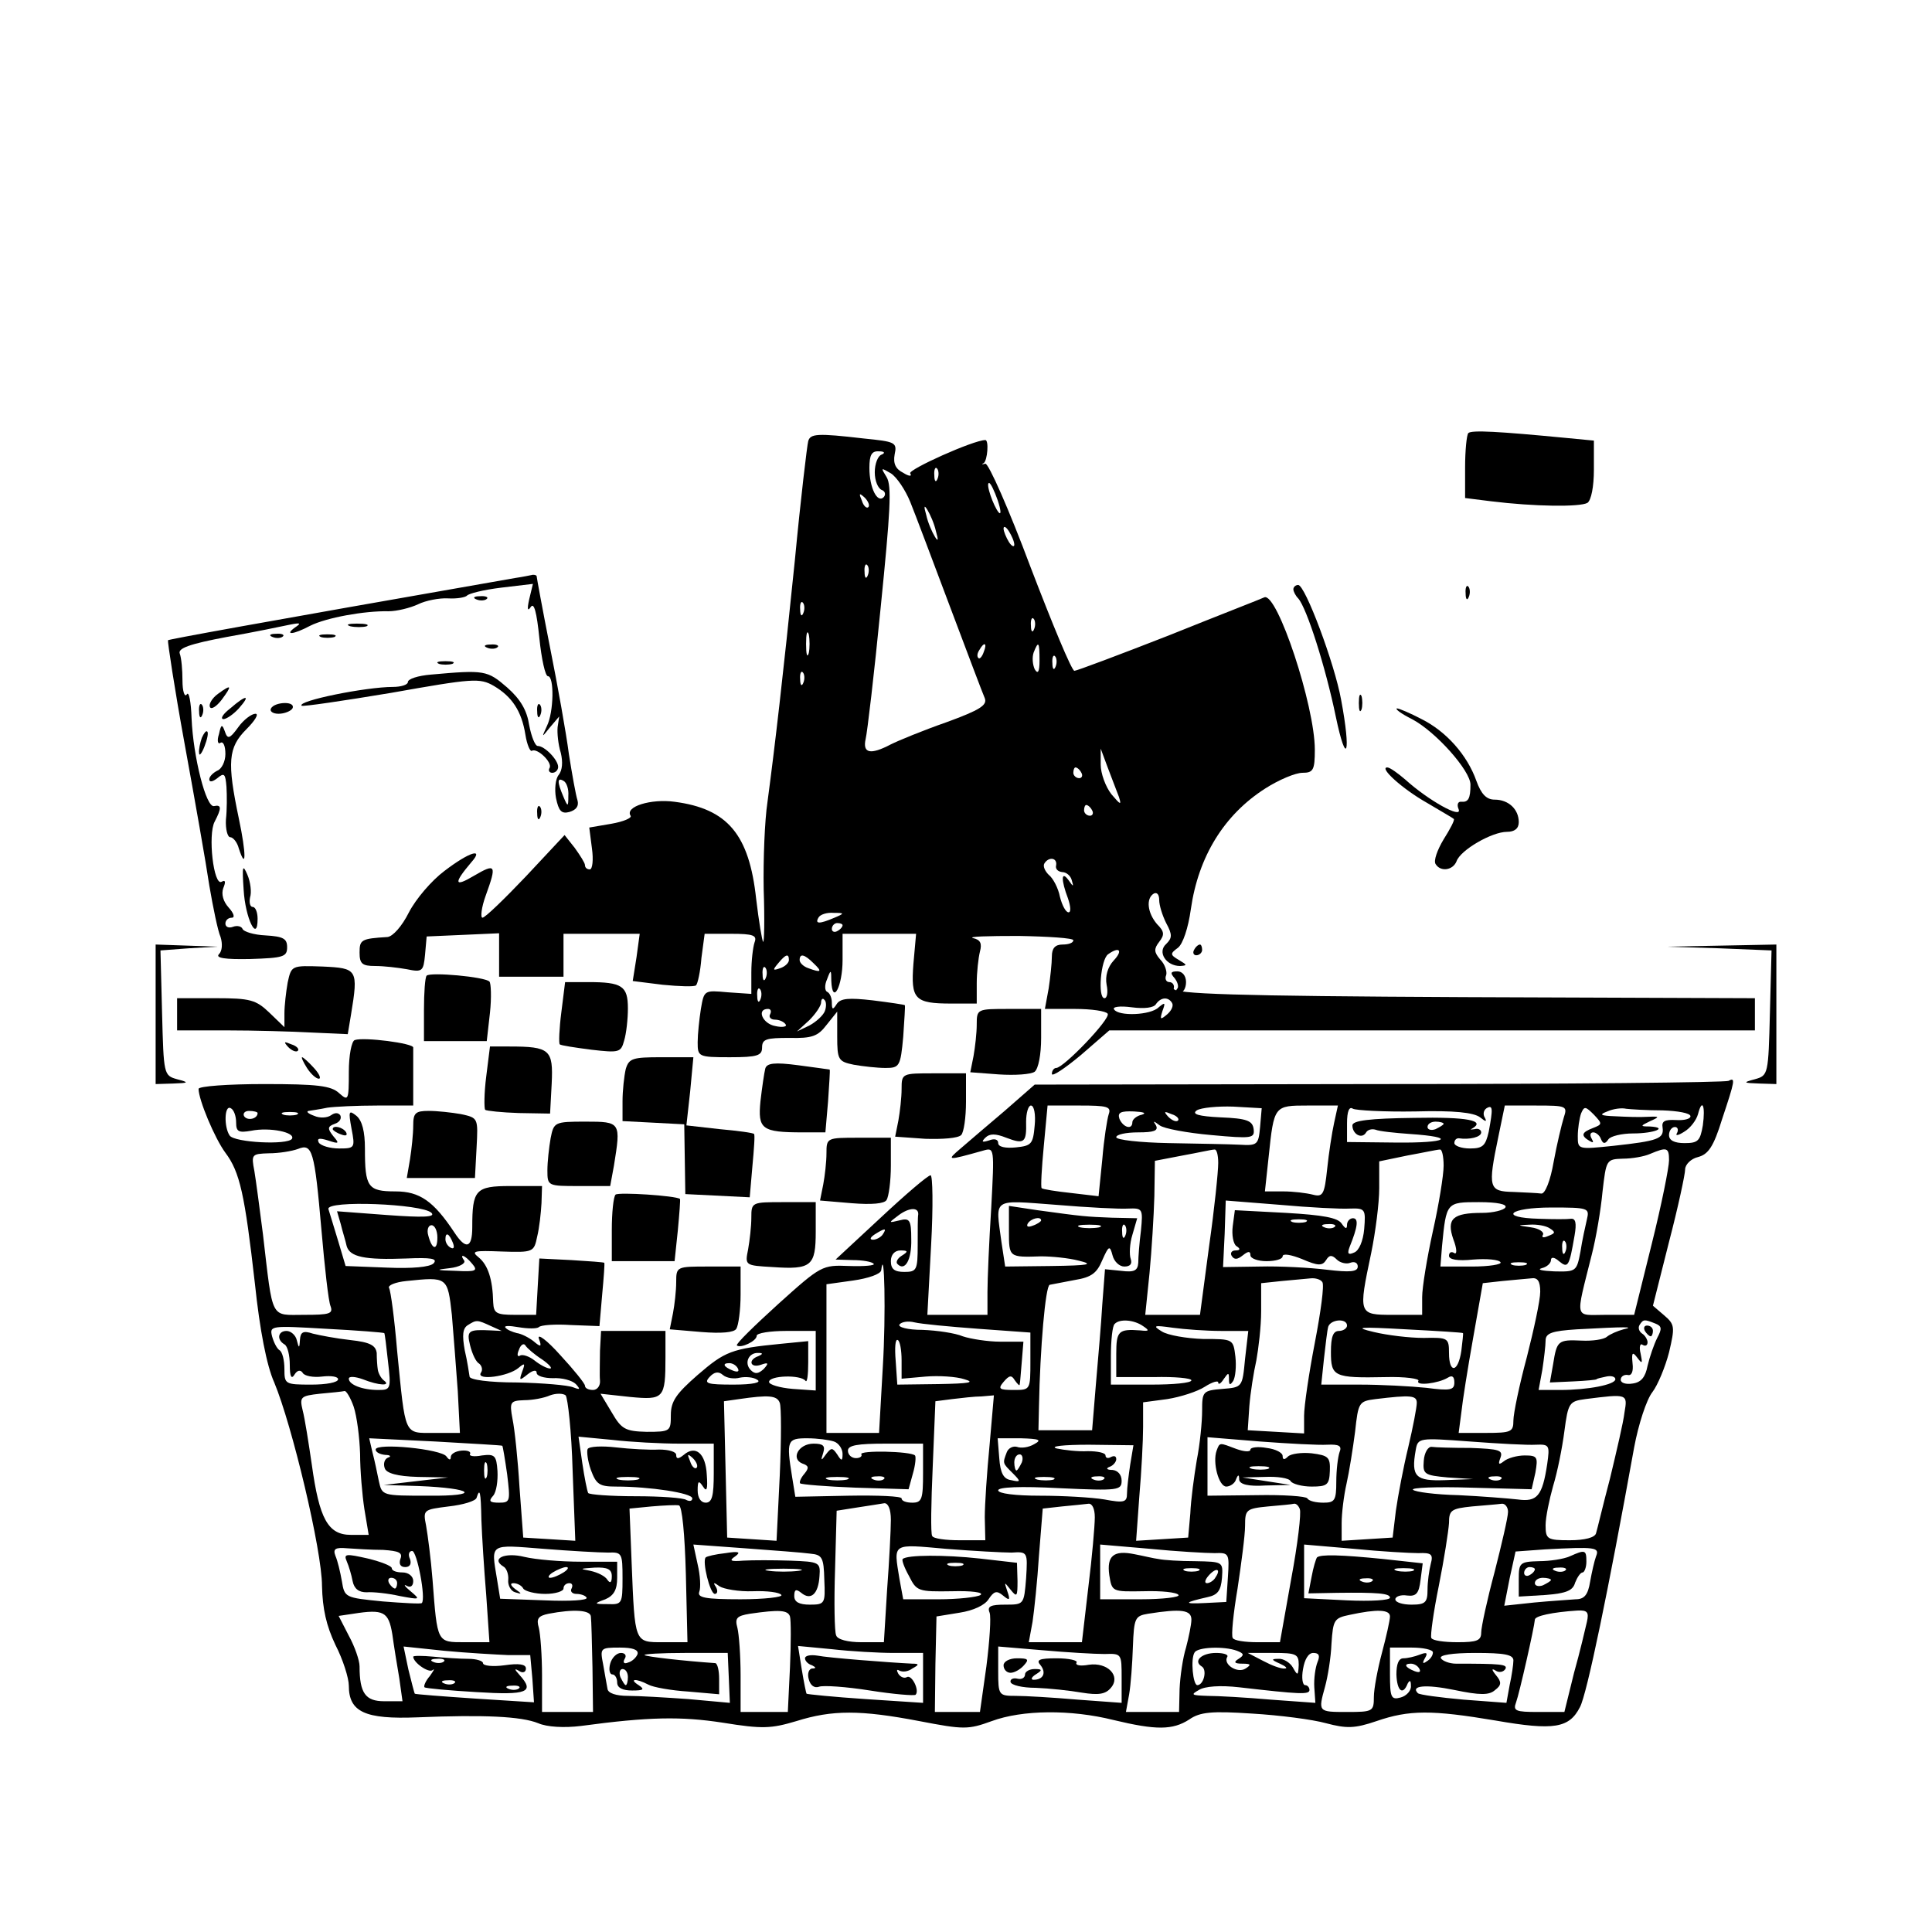 <?xml version="1.0" standalone="no"?>
<!DOCTYPE svg PUBLIC "-//W3C//DTD SVG 20010904//EN"
 "http://www.w3.org/TR/2001/REC-SVG-20010904/DTD/svg10.dtd">
<svg version="1.0" xmlns="http://www.w3.org/2000/svg"
 width="360pt" height="360pt" viewBox="0 0 360 360"
 preserveAspectRatio="xMidYMid meet">

<g transform="translate(0,360) scale(0.1,-0.1)"
fill="#000000" stroke="none">
<path d="M2736 2793 c-3 -3 -6 -32 -6 -64 l0 -57 48 -6 c81 -10 166 -11 180
-3 7 5 12 30 12 62 l0 54 -52 5 c-125 12 -176 15 -182 9z"/>
<path d="M1506 2778 c-2 -7 -14 -107 -25 -223 -22 -216 -37 -345 -51 -450 -5
-33 -8 -106 -7 -162 2 -56 1 -100 -1 -98 -2 2 -8 38 -13 80 -13 120 -53 168
-152 181 -44 6 -93 -9 -82 -26 3 -4 -13 -11 -36 -15 l-41 -7 5 -39 c3 -21 1
-39 -4 -39 -5 0 -9 3 -9 8 0 4 -9 18 -19 32 l-19 24 -72 -77 c-40 -42 -76 -77
-81 -77 -4 0 -2 19 6 41 21 58 19 61 -22 37 -37 -22 -38 -14 -5 25 25 28 -3
20 -50 -16 -24 -18 -53 -52 -66 -77 -13 -26 -30 -45 -40 -46 -49 -3 -52 -5
-52 -29 0 -21 5 -25 29 -25 16 0 42 -3 59 -6 29 -6 31 -4 34 27 l3 34 68 3 67
3 0 -41 0 -40 60 0 60 0 0 40 0 40 71 0 71 0 -6 -44 -7 -44 56 -7 c31 -3 59
-4 62 -1 3 3 8 25 10 51 l6 45 49 0 c42 0 49 -3 44 -16 -3 -9 -6 -34 -6 -56
l0 -40 -44 3 c-44 4 -44 4 -50 -31 -3 -19 -6 -47 -6 -62 0 -27 1 -28 60 -28
51 0 60 3 60 18 0 16 8 18 51 18 42 -1 53 3 69 24 l20 25 0 -46 c0 -44 2 -47
31 -53 17 -3 44 -6 59 -6 26 0 28 3 33 58 2 31 4 58 3 59 -1 1 -28 5 -60 9
-44 5 -60 4 -67 -7 -7 -11 -9 -11 -9 3 0 9 -4 18 -9 20 -4 2 -5 12 0 23 7 19
8 19 8 -3 2 -46 21 -10 21 39 l0 49 68 0 69 0 -5 -56 c-5 -66 2 -74 71 -74
l47 0 0 38 c0 20 3 47 6 59 4 15 1 22 -13 25 -10 3 28 4 85 4 56 -1 102 -4
102 -8 0 -5 -9 -8 -20 -8 -14 0 -20 -7 -20 -22 0 -13 -3 -40 -6 -60 l-7 -38
56 0 c31 0 58 -4 61 -9 6 -9 -82 -101 -96 -101 -4 0 -8 -5 -8 -11 0 -6 24 10
54 35 l53 46 602 0 601 0 0 30 0 30 -542 2 c-428 2 -542 6 -541 16 2 6 -2 12
-8 12 -6 0 -9 6 -6 13 2 6 -2 20 -11 29 -12 14 -12 20 -2 33 10 13 10 19 -4
33 -18 21 -21 48 -6 57 6 3 10 -2 10 -12 0 -10 6 -29 13 -43 12 -22 11 -28 0
-39 -17 -15 0 -41 26 -41 14 1 13 2 -2 11 -17 10 -17 12 -2 23 9 7 19 36 24
72 14 98 62 176 139 225 25 16 56 29 69 29 20 0 23 5 23 43 0 82 -70 293 -94
284 -6 -3 -86 -34 -178 -71 -92 -36 -172 -66 -176 -66 -5 0 -41 87 -82 194
-40 107 -78 193 -84 192 -6 -2 -8 -1 -3 1 7 5 10 43 3 43 -22 0 -144 -55 -140
-62 4 -6 -2 -6 -13 1 -14 7 -19 17 -16 34 5 23 1 24 -58 30 -86 10 -99 9 -103
-5z m137 -25 c-7 -2 -13 -17 -13 -33 0 -16 6 -30 13 -33 6 -2 8 -8 4 -13 -12
-13 -27 17 -27 54 0 24 4 32 18 31 10 0 12 -3 5 -6z m53 -88 c9 -22 42 -110
74 -195 32 -85 61 -162 65 -171 5 -13 -9 -22 -72 -45 -43 -15 -89 -34 -103
-41 -38 -20 -53 -17 -47 10 3 12 16 122 28 245 18 179 21 227 11 243 -11 18
-11 18 8 7 11 -7 27 -31 36 -53z m51 43 c-3 -8 -6 -5 -6 6 -1 11 2 17 5 13 3
-3 4 -12 1 -19z m112 -40 c6 -18 7 -28 2 -23 -10 12 -25 55 -18 55 3 0 10 -15
16 -32z m-241 -13 c-3 -3 -9 2 -12 12 -6 14 -5 15 5 6 7 -7 10 -15 7 -18z
m126 -45 c5 -17 4 -20 -2 -10 -5 8 -13 26 -16 40 -5 17 -4 20 2 10 5 -8 13
-26 16 -40z m146 -25 c0 -5 -5 -3 -10 5 -5 8 -10 20 -10 25 0 6 5 3 10 -5 5
-8 10 -19 10 -25z m-273 -57 c-3 -8 -6 -5 -6 6 -1 11 2 17 5 13 3 -3 4 -12 1
-19z m-120 -70 c-3 -8 -6 -5 -6 6 -1 11 2 17 5 13 3 -3 4 -12 1 -19z m430 -30
c-3 -8 -6 -5 -6 6 -1 11 2 17 5 13 3 -3 4 -12 1 -19z m-420 -45 c-3 -10 -5 -2
-5 17 0 19 2 27 5 18 2 -10 2 -26 0 -35z m326 2 c-3 -9 -8 -14 -10 -11 -3 3
-2 9 2 15 9 16 15 13 8 -4z m104 -16 c0 -21 -3 -26 -9 -16 -4 9 -5 22 -2 31 9
23 11 20 11 -15z m30 -11 c-3 -8 -6 -5 -6 6 -1 11 2 17 5 13 3 -3 4 -12 1 -19z
m-470 -30 c-3 -8 -6 -5 -6 6 -1 11 2 17 5 13 3 -3 4 -12 1 -19z m588 -213 c5
-16 3 -15 -14 5 -11 14 -20 39 -20 55 l0 30 13 -35 c7 -19 17 -44 21 -55z
m-70 45 c3 -5 1 -10 -4 -10 -6 0 -11 5 -11 10 0 6 2 10 4 10 3 0 8 -4 11 -10z
m20 -70 c3 -5 1 -10 -4 -10 -6 0 -11 5 -11 10 0 6 2 10 4 10 3 0 8 -4 11 -10z
m-67 -102 c-2 -7 3 -12 11 -13 8 0 16 -7 18 -15 4 -13 3 -13 -6 0 -14 19 -14
0 -1 -34 5 -15 6 -26 1 -26 -5 0 -12 13 -16 29 -3 16 -13 35 -21 41 -7 7 -11
16 -8 21 8 13 24 11 22 -3z m-413 -98 c-28 -12 -37 -12 -30 0 3 6 16 10 28 9
21 0 21 -1 2 -9z m15 -14 c0 -3 -4 -8 -10 -11 -5 -3 -10 -1 -10 4 0 6 5 11 10
11 6 0 10 -2 10 -4z m505 -66 c-11 -12 -16 -29 -13 -45 3 -14 1 -25 -4 -25
-13 0 -7 73 7 82 21 15 28 7 10 -12z m-605 1 c0 -5 -7 -12 -16 -15 -14 -5 -15
-4 -4 9 14 17 20 19 20 6z m46 -6 c17 -16 14 -18 -10 -9 -9 3 -16 10 -16 15 0
13 9 11 26 -6z m-89 -27 c-3 -8 -6 -5 -6 6 -1 11 2 17 5 13 3 -3 4 -12 1 -19z
m-10 -40 c-3 -8 -6 -5 -6 6 -1 11 2 17 5 13 3 -3 4 -12 1 -19z m120 -22 c-3
-8 -16 -20 -29 -27 l-23 -11 23 21 c12 12 22 27 22 33 0 6 3 9 6 5 4 -3 4 -13
1 -21z m647 15 c3 -5 -1 -14 -9 -21 -13 -11 -14 -10 -9 6 6 16 5 17 -7 7 -15
-15 -75 -17 -83 -4 -4 5 11 7 33 4 23 -3 41 -1 45 6 9 13 23 14 30 2z m-749
-21 c-3 -5 1 -10 9 -10 8 0 17 -4 20 -9 3 -4 -6 -6 -19 -3 -24 4 -36 32 -14
32 5 0 7 -4 4 -10z"/>
<path d="M960 2523 c-497 -87 -644 -114 -647 -116 -1 -2 12 -89 31 -193 19
-104 40 -223 46 -264 7 -41 16 -85 21 -96 4 -13 3 -26 -3 -32 -7 -7 11 -10 58
-9 62 2 69 4 69 22 0 16 -7 20 -40 22 -22 1 -41 7 -43 12 -2 5 -10 7 -18 4 -8
-3 -14 0 -14 6 0 6 5 11 12 11 6 0 4 8 -6 19 -10 11 -14 25 -10 36 5 12 4 16
-3 12 -15 -9 -26 88 -13 112 13 25 13 32 -1 29 -15 -4 -39 92 -42 163 -1 31
-5 52 -9 45 -4 -6 -8 6 -8 26 0 20 -2 42 -5 50 -4 10 18 18 87 31 51 9 104 20
118 23 20 4 22 3 10 -5 -21 -15 -4 -14 28 3 30 15 101 28 146 27 15 0 40 6 55
13 14 7 40 12 56 11 17 -1 32 2 35 5 3 4 31 11 64 15 l59 7 -7 -29 c-4 -18 -3
-23 3 -14 6 9 11 -9 16 -58 4 -39 11 -71 16 -71 12 0 11 -67 -2 -93 -10 -22
-10 -22 6 -2 l17 20 -3 -20 c-1 -11 1 -32 6 -48 4 -17 3 -32 -4 -41 -6 -7 -8
-27 -5 -43 5 -24 10 -30 25 -26 13 4 18 11 15 22 -3 9 -10 48 -16 86 -5 39
-21 128 -35 198 -14 71 -25 131 -25 133 0 2 -3 3 -7 3 -5 -1 -19 -4 -33 -6z
m99 -406 c0 -21 -1 -21 -9 -2 -12 28 -12 37 0 30 6 -3 10 -16 9 -28z"/>
<path d="M2410 2502 c0 -4 4 -12 9 -17 16 -18 51 -128 70 -220 20 -96 29 -70
10 31 -12 67 -67 214 -80 214 -5 0 -9 -4 -9 -8z"/>
<path d="M2731 2494 c0 -11 3 -14 6 -6 3 7 2 16 -1 19 -3 4 -6 -2 -5 -13z"/>
<path d="M888 2483 c7 -3 16 -2 19 1 4 3 -2 6 -13 5 -11 0 -14 -3 -6 -6z"/>
<path d="M653 2433 c9 -2 23 -2 30 0 6 3 -1 5 -18 5 -16 0 -22 -2 -12 -5z"/>
<path d="M508 2413 c7 -3 16 -2 19 1 4 3 -2 6 -13 5 -11 0 -14 -3 -6 -6z"/>
<path d="M598 2413 c6 -2 18 -2 25 0 6 3 1 5 -13 5 -14 0 -19 -2 -12 -5z"/>
<path d="M908 2393 c7 -3 16 -2 19 1 4 3 -2 6 -13 5 -11 0 -14 -3 -6 -6z"/>
<path d="M818 2363 c6 -2 18 -2 25 0 6 3 1 5 -13 5 -14 0 -19 -2 -12 -5z"/>
<path d="M803 2343 c-24 -2 -43 -8 -43 -14 0 -5 -13 -9 -28 -9 -50 0 -179 -26
-170 -35 2 -2 77 9 167 24 152 27 165 28 191 13 34 -20 52 -47 59 -91 3 -19 9
-32 12 -30 10 6 39 -22 33 -32 -3 -5 0 -9 5 -9 6 0 11 5 11 11 0 13 -25 39
-38 39 -5 0 -12 18 -16 39 -4 27 -16 48 -41 70 -37 32 -42 33 -142 24z"/>
<path d="M406 2307 c-11 -8 -17 -19 -15 -24 2 -6 12 0 22 13 20 27 19 30 -7
11z"/>
<path d="M2532 2290 c0 -14 2 -19 5 -12 2 6 2 18 0 25 -3 6 -5 1 -5 -13z"/>
<path d="M429 2280 c-13 -10 -19 -19 -13 -20 6 0 19 9 29 20 23 26 14 26 -16
0z"/>
<path d="M371 2274 c0 -11 3 -14 6 -6 3 7 2 16 -1 19 -3 4 -6 -2 -5 -13z"/>
<path d="M505 2280 c-3 -5 3 -10 14 -10 11 0 23 5 26 10 3 6 -3 10 -14 10 -11
0 -23 -4 -26 -10z"/>
<path d="M1001 2274 c0 -11 3 -14 6 -6 3 7 2 16 -1 19 -3 4 -6 -2 -5 -13z"/>
<path d="M2631 2260 c44 -23 109 -96 109 -122 0 -26 -4 -33 -17 -32 -6 1 -9
-5 -5 -14 7 -19 -57 17 -99 55 -14 12 -29 23 -34 23 -16 0 28 -40 74 -66 25
-15 48 -28 50 -30 2 -2 -7 -19 -19 -38 -12 -20 -19 -40 -15 -46 9 -15 32 -12
39 5 7 21 66 55 94 55 14 0 22 6 22 18 0 24 -19 42 -45 42 -15 0 -25 10 -34
35 -17 48 -56 92 -102 115 -21 11 -42 20 -46 20 -4 -1 8 -10 28 -20z"/>
<path d="M444 2245 c-16 -22 -20 -23 -25 -8 -5 14 -7 14 -11 -5 -4 -12 -2 -20
3 -16 5 3 9 -6 9 -21 0 -14 -7 -28 -15 -31 -8 -4 -15 -11 -15 -16 0 -6 6 -5
15 2 13 11 15 8 17 -16 1 -16 1 -44 -1 -61 -1 -18 3 -33 8 -33 5 0 13 -9 16
-21 14 -43 14 -10 0 56 -22 105 -20 132 14 166 16 16 24 29 17 29 -7 0 -22
-11 -32 -25z"/>
<path d="M376 2225 c-3 -9 -6 -22 -5 -28 0 -7 5 -1 10 12 5 13 8 26 5 28 -2 2
-6 -3 -10 -12z"/>
<path d="M1001 2084 c0 -11 3 -14 6 -6 3 7 2 16 -1 19 -3 4 -6 -2 -5 -13z"/>
<path d="M454 1942 c3 -53 26 -100 26 -54 0 12 -4 22 -9 22 -5 0 -7 8 -5 18 3
9 1 28 -5 42 -9 21 -10 16 -7 -28z"/>
<path d="M290 1710 l0 -130 33 1 c29 1 30 2 7 8 -25 7 -25 9 -28 123 l-3 117
53 4 53 3 -57 2 -58 2 0 -130z"/>
<path d="M2225 1830 c-3 -5 -1 -10 4 -10 6 0 11 5 11 10 0 6 -2 10 -4 10 -3 0
-8 -4 -11 -10z"/>
<path d="M3203 1833 l98 -4 -3 -116 c-3 -115 -3 -117 -28 -124 -23 -6 -22 -7
8 -8 l32 -1 0 130 0 130 -102 -2 -103 -2 98 -3z"/>
<path d="M536 1769 c-3 -17 -6 -43 -6 -57 l0 -26 -28 27 c-25 24 -36 27 -100
27 l-72 0 0 -30 0 -30 93 0 c50 0 122 -2 158 -4 l67 -3 6 36 c14 85 12 87 -53
90 -58 2 -58 2 -65 -30z"/>
<path d="M795 1782 c-3 -3 -5 -32 -5 -64 l0 -58 59 0 58 0 6 53 c3 28 2 55 -1
58 -9 9 -110 18 -117 11z"/>
<path d="M2189 1777 c6 -8 8 -17 4 -20 -3 -4 -1 -7 5 -7 7 0 12 9 12 20 0 12
-7 20 -16 20 -13 0 -14 -3 -5 -13z"/>
<path d="M1046 1714 c-4 -31 -5 -58 -3 -60 2 -2 28 -6 59 -10 52 -6 55 -5 61
17 4 13 7 40 7 60 0 42 -11 49 -74 49 l-43 0 -7 -56z"/>
<path d="M1820 1691 c0 -16 -3 -42 -6 -59 l-6 -30 53 -4 c30 -2 60 0 67 5 7 6
12 32 12 63 l0 54 -60 0 c-59 0 -60 0 -60 -29z"/>
<path d="M661 1662 c-6 -2 -11 -29 -11 -59 0 -54 -1 -55 -18 -40 -15 14 -41
17 -140 17 -67 0 -122 -4 -122 -9 0 -20 30 -92 50 -119 27 -36 36 -77 55 -244
9 -86 22 -153 36 -184 33 -79 89 -313 89 -379 1 -43 8 -74 25 -110 14 -27 25
-62 25 -76 0 -49 30 -63 128 -59 123 5 193 2 225 -11 16 -7 48 -9 80 -5 126
17 186 18 264 6 74 -12 90 -11 137 3 67 21 119 21 229 0 83 -16 91 -16 135 0
57 21 147 22 227 2 79 -19 110 -19 141 1 20 14 42 16 117 11 51 -3 113 -11
138 -18 38 -10 53 -10 94 4 61 21 103 21 222 1 109 -19 137 -14 157 25 13 24
53 218 101 484 8 43 23 89 34 103 10 13 24 47 31 74 11 47 11 52 -9 69 l-21
18 30 119 c17 65 30 126 30 135 0 9 11 20 24 23 19 5 29 19 45 71 24 72 25 78
12 71 -5 -3 -298 -6 -651 -6 l-642 -1 -56 -49 c-32 -27 -68 -58 -82 -70 -27
-23 -26 -23 42 -4 21 6 21 6 15 -107 -4 -63 -7 -133 -7 -156 l0 -43 -56 0 -56
0 7 130 c4 72 3 130 -1 130 -5 0 -47 -36 -93 -79 l-84 -78 32 -1 c18 0 36 -3
39 -7 3 -3 -17 -5 -46 -4 -50 2 -52 1 -132 -71 -44 -40 -79 -74 -77 -77 7 -6
37 8 37 18 0 5 25 9 55 9 l55 0 0 -55 0 -56 -43 3 c-24 2 -44 8 -44 13 0 12
59 14 68 2 3 -4 5 11 5 34 l0 40 -51 -5 c-92 -9 -104 -14 -155 -58 -40 -35
-50 -49 -50 -75 0 -30 -1 -31 -45 -31 -40 1 -47 5 -65 36 l-21 35 55 -6 c63
-6 66 -3 66 74 l0 49 -60 0 -60 0 -2 -37 c0 -21 -1 -46 0 -55 1 -10 -5 -18
-13 -18 -8 0 -15 3 -15 8 0 4 -21 30 -46 57 -25 28 -43 41 -40 31 6 -16 4 -17
-10 -5 -9 7 -23 14 -31 15 -8 2 -18 6 -21 10 -4 4 7 4 24 1 18 -3 34 -3 38 0
3 4 30 6 60 4 l53 -2 5 58 c3 32 5 59 4 60 -1 1 -28 3 -61 5 l-60 3 -3 -52 -3
-53 -40 0 c-34 0 -39 3 -40 23 -1 44 -10 70 -27 84 -15 12 -9 13 43 11 59 -2
60 -1 66 28 4 16 7 44 8 62 l1 32 -59 0 c-65 0 -71 -7 -71 -77 0 -39 -12 -42
-33 -10 -39 59 -65 77 -110 77 -52 0 -57 8 -57 80 0 31 -5 52 -16 61 -14 11
-15 9 -9 -24 7 -36 6 -37 -23 -37 -17 0 -34 5 -38 11 -4 8 1 9 17 4 21 -7 22
-6 10 8 -11 14 -11 18 3 23 9 3 13 10 10 16 -4 5 -10 5 -17 0 -7 -5 -21 -6
-32 -1 -11 4 -15 8 -10 9 6 1 21 3 35 6 14 2 55 4 93 4 l67 0 0 50 c0 27 0 53
0 58 1 8 -92 20 -109 14z m-221 -154 c0 -17 5 -19 28 -15 35 7 83 -3 76 -15
-8 -12 -107 -7 -116 6 -11 16 -10 58 2 51 6 -3 10 -15 10 -27z m1488 -5 c-3
-35 -6 -38 -35 -41 -20 -2 -33 1 -33 8 0 7 -7 9 -17 5 -13 -4 -15 -3 -7 5 8 8
19 8 39 0 34 -13 38 -9 37 30 0 16 4 30 9 30 6 0 9 -17 7 -37z m138 21 c-3 -9
-9 -47 -12 -84 l-7 -69 -51 6 c-28 3 -53 7 -55 9 -2 2 0 37 4 79 l7 75 60 0
c51 0 59 -2 54 -16z m282 -24 c-3 -33 -5 -35 -38 -33 -19 1 -79 2 -132 3 -54
1 -98 6 -98 11 0 5 18 9 41 9 29 0 38 3 33 13 -6 9 -5 9 7 0 8 -6 51 -14 96
-18 76 -7 81 -6 79 11 -2 16 -13 20 -62 22 -41 2 -54 6 -44 13 8 5 39 8 68 7
l53 -3 -3 -35z m138 8 c-4 -18 -10 -57 -13 -86 -5 -48 -8 -53 -27 -48 -12 3
-36 6 -55 6 l-34 0 7 65 c10 95 10 95 73 95 l56 0 -7 -32z m151 21 c73 2 109
-2 121 -11 10 -8 13 -9 9 -1 -4 6 -3 14 3 18 12 7 12 -1 4 -44 -6 -26 -11 -31
-35 -31 -16 0 -29 5 -29 10 0 5 3 9 8 9 20 -3 42 2 42 11 0 5 -6 8 -12 6 -7
-1 -10 -1 -5 1 26 15 -8 22 -108 20 -83 -1 -115 -5 -115 -14 0 -16 17 -26 25
-14 3 6 11 8 18 6 7 -3 36 -6 64 -8 89 -6 71 -17 -26 -16 l-91 1 0 35 c0 22 4
32 11 27 6 -3 58 -6 116 -5z m277 -11 c-4 -13 -13 -50 -19 -83 -6 -35 -16 -60
-23 -59 -7 1 -30 2 -52 3 -46 1 -48 7 -28 103 l12 58 59 0 c56 0 58 -1 51 -22z
m54 -20 c-21 -8 -23 -14 -6 -24 7 -4 8 -3 4 4 -4 7 -3 12 3 12 5 0 12 -6 14
-12 4 -10 8 -10 14 -1 4 6 25 11 46 11 39 0 67 11 31 13 -18 0 -18 1 1 10 18
8 18 9 -5 8 -14 -1 -41 0 -60 1 -28 1 -31 3 -15 9 11 5 27 7 35 5 8 -1 39 -3
68 -3 28 -1 52 -5 52 -11 0 -5 -12 -8 -27 -7 -21 1 -27 -2 -25 -14 3 -21 -9
-25 -91 -34 -67 -7 -67 -7 -67 18 0 14 3 33 6 42 6 14 8 14 24 -2 16 -17 16
-18 -2 -25z m205 5 c-5 -29 -9 -33 -34 -33 -19 0 -29 5 -29 15 0 8 5 15 11 15
5 0 7 -5 4 -11 -4 -6 2 -5 13 2 12 7 23 22 26 33 8 31 14 15 9 -21z m-2693 23
c0 -11 -19 -15 -25 -6 -3 5 1 10 9 10 9 0 16 -2 16 -4z m73 -3 c-7 -2 -19 -2
-25 0 -7 3 -2 5 12 5 14 0 19 -2 13 -5z m1575 0 c-10 -2 -18 -9 -18 -14 0 -15
-17 -10 -24 6 -4 12 2 15 27 14 18 -1 24 -3 15 -6z m67 -11 c-3 -3 -11 0 -18
7 -9 10 -8 11 6 5 10 -3 15 -9 12 -12z m495 -6 c0 -2 -7 -6 -15 -10 -8 -3 -15
-1 -15 4 0 6 7 10 15 10 8 0 15 -2 15 -4z m-2091 -198 c6 -69 13 -133 17 -142
5 -14 -2 -16 -49 -16 -64 0 -58 -12 -77 150 -6 47 -13 100 -16 118 -6 31 -5
32 27 33 19 0 43 4 54 8 27 11 31 -2 44 -151z m1671 125 c0 -16 -7 -85 -17
-155 l-17 -128 -51 0 -51 0 8 78 c4 42 8 107 9 143 l1 66 52 10 c28 5 54 11
59 11 4 1 7 -10 7 -25z m420 -5 c0 -18 -9 -73 -20 -122 -11 -50 -20 -105 -20
-123 l0 -33 -55 0 c-64 0 -64 1 -40 115 8 39 15 93 15 121 l0 50 53 11 c28 5
55 11 60 11 4 1 7 -13 7 -30z m420 10 c0 -13 -14 -83 -32 -155 l-33 -133 -53
0 c-59 0 -57 -12 -26 112 8 31 17 84 20 117 7 60 7 61 38 62 17 0 40 4 51 9
31 13 35 12 35 -12z m-2306 -98 c8 -8 -15 -9 -83 -4 l-93 7 7 -24 c3 -13 9
-31 11 -41 6 -20 33 -26 111 -23 46 2 59 0 51 -9 -7 -7 -39 -10 -87 -8 l-77 3
-14 47 c-8 26 -16 53 -18 59 -5 17 175 10 192 -7z m1298 8 c27 1 28 0 24 -41
-3 -23 -5 -50 -5 -60 -1 -15 -8 -18 -32 -15 l-30 3 -5 -65 c-2 -36 -8 -103
-12 -150 l-7 -85 -50 0 -50 0 1 45 c2 107 12 224 20 226 5 1 26 5 47 9 31 5
41 13 51 37 12 27 14 28 19 9 3 -12 13 -21 22 -21 11 0 15 5 12 14 -3 8 -2 29
3 45 l9 31 -47 1 c-49 2 -52 2 -139 14 l-53 8 0 -47 c0 -49 0 -49 60 -47 19 0
51 -3 70 -8 29 -7 20 -9 -51 -10 l-86 -1 -7 46 c-11 83 -19 78 102 69 59 -5
119 -8 134 -7z m413 0 c29 1 30 -1 27 -38 -2 -23 -10 -41 -19 -44 -11 -5 -13
-2 -8 11 15 37 17 53 6 53 -6 0 -11 -6 -11 -12 0 -9 -3 -8 -10 2 -7 11 -35 16
-104 20 l-95 5 -4 -30 c-2 -16 1 -33 7 -37 8 -5 7 -8 -2 -8 -7 0 -10 -5 -7
-10 5 -8 11 -7 21 1 10 8 14 8 14 0 0 -6 14 -11 30 -11 17 0 30 4 30 9 0 6 16
3 36 -5 30 -13 38 -13 45 -2 6 10 11 10 20 1 6 -6 18 -9 25 -6 8 3 14 0 14 -7
0 -10 -15 -11 -57 -6 -32 4 -89 7 -126 6 l-68 -1 3 62 2 62 101 -8 c55 -5 114
-8 130 -7z m290 2 c-3 -5 -23 -10 -43 -10 -55 0 -67 -11 -54 -49 7 -18 7 -29
2 -26 -6 4 -10 1 -10 -5 0 -7 16 -10 45 -7 25 2 48 0 51 -5 3 -4 -21 -8 -53
-8 l-59 0 3 38 c8 82 8 82 69 82 34 0 53 -4 49 -10z m-1094 -13 c-1 -4 -1 -29
-1 -57 0 -47 -2 -50 -25 -50 -18 0 -25 5 -25 20 0 12 7 20 18 20 14 0 15 -2 2
-10 -8 -5 -11 -12 -8 -15 14 -15 27 7 26 46 0 36 -3 40 -22 35 -21 -5 -21 -5
-1 10 19 14 37 15 36 1z m1246 -9 c-3 -13 -9 -40 -12 -60 -7 -37 -8 -38 -49
-37 -22 1 -33 3 -23 6 9 2 17 9 17 15 0 6 6 6 15 -2 17 -14 19 -10 29 48 4 23
2 32 -7 31 -6 -1 -33 -1 -59 0 -77 2 -56 21 23 21 69 0 71 -1 66 -22z m-1017
-2 c0 -2 -7 -7 -16 -10 -8 -3 -12 -2 -9 4 6 10 25 14 25 6z m493 -3 c-7 -2
-19 -2 -25 0 -7 3 -2 5 12 5 14 0 19 -2 13 -5z m-1618 -29 c0 -25 -10 -23 -17
4 -3 10 0 19 6 19 6 0 11 -10 11 -23z m1233 19 c-10 -2 -26 -2 -35 0 -10 3 -2
5 17 5 19 0 27 -2 18 -5z m49 -15 c-3 -8 -6 -5 -6 6 -1 11 2 17 5 13 3 -3 4
-12 1 -19z m390 16 c-3 -3 -12 -4 -19 -1 -8 3 -5 6 6 6 11 1 17 -2 13 -5z
m401 -3 c11 -7 10 -9 -3 -14 -9 -4 -13 -3 -10 2 3 5 -7 12 -22 14 -27 4 -27 4
-3 5 14 1 31 -2 38 -7z m-1243 -11 c-3 -5 -12 -10 -18 -10 -7 0 -6 4 3 10 19
12 23 12 15 0z m-801 -16 c3 -8 2 -12 -4 -9 -6 3 -10 10 -10 16 0 14 7 11 14
-7z m2073 -16 c-3 -8 -6 -5 -6 6 -1 11 2 17 5 13 3 -3 4 -12 1 -19z m-2037
-23 c11 -13 7 -15 -31 -13 -37 1 -39 2 -11 5 18 2 30 9 27 14 -10 14 1 11 15
-6z m1963 -2 c-7 -2 -19 -2 -25 0 -7 3 -2 5 12 5 14 0 19 -2 13 -5z m-1198
-190 l-7 -123 -49 0 -49 0 0 139 0 138 50 7 c28 4 51 12 52 19 6 49 9 -82 3
-180z m-803 97 c3 -36 8 -100 11 -142 l4 -78 -48 0 c-57 0 -53 -8 -69 153 -5
60 -12 112 -15 117 -3 5 12 11 32 13 77 8 77 8 85 -63z m1622 61 c4 -5 -3 -56
-14 -113 -11 -57 -20 -118 -20 -136 l0 -33 -52 3 -53 3 3 45 c2 25 8 63 13 85
4 22 9 63 9 92 l0 52 38 4 c20 2 45 4 54 5 9 1 19 -2 22 -7z m406 -18 c0 -16
-12 -71 -25 -122 -14 -52 -25 -105 -25 -118 0 -21 -4 -23 -51 -23 l-51 0 5 38
c2 20 12 83 22 139 l18 102 36 4 c20 2 44 4 54 5 12 2 17 -5 17 -25z m-1955
-64 l20 -9 -20 1 c-42 2 -46 0 -39 -28 4 -16 11 -31 17 -34 5 -4 7 -12 3 -17
-9 -15 51 -7 70 9 12 10 13 9 7 -7 -6 -17 -5 -17 10 -5 10 8 17 9 17 3 0 -6
14 -10 30 -10 17 1 36 -4 43 -11 9 -10 8 -11 -5 -6 -10 4 -57 8 -105 9 -51 0
-88 5 -88 11 -1 6 -4 28 -9 49 -5 28 -4 41 6 47 16 10 17 10 43 -2z m908 -5
l97 -7 0 -53 c0 -54 0 -54 -31 -54 -27 0 -30 2 -19 15 11 13 15 13 21 3 5 -7
9 -11 9 -8 1 3 2 22 4 43 l3 37 -43 0 c-23 0 -55 5 -70 10 -14 6 -48 11 -75
12 -28 0 -46 5 -43 10 4 5 16 7 28 4 12 -3 65 -8 119 -12z m307 5 c12 -8 12
-10 -5 -8 -41 3 -45 -1 -45 -44 l0 -43 70 0 c39 1 70 -2 70 -6 0 -5 -34 -8
-75 -8 l-75 0 0 53 c0 30 3 57 7 60 9 10 36 8 53 -4z m380 1 c0 -5 -7 -10 -15
-10 -11 0 -15 -11 -15 -39 0 -46 5 -49 102 -47 36 1 64 -3 61 -7 -6 -10 37 -5
55 6 8 5 12 2 12 -9 0 -14 -7 -16 -52 -10 -29 3 -85 6 -124 6 l-72 0 5 48 c3
26 6 53 8 60 5 14 35 16 35 2z m574 4 c13 -5 13 -10 4 -27 -6 -12 -14 -35 -18
-52 -4 -21 -12 -31 -28 -33 -12 -2 -22 1 -22 7 0 6 6 10 13 9 7 -2 11 6 9 22
-2 20 0 22 9 10 9 -12 10 -11 6 8 -3 12 -1 20 4 16 5 -3 9 -1 9 5 0 5 -5 13
-10 16 -6 4 -8 11 -5 16 7 11 9 11 29 3z m-2368 -18 c1 0 4 -25 7 -53 6 -51 5
-53 -18 -53 -30 0 -55 10 -55 21 0 5 12 4 26 -1 30 -12 54 -13 39 -2 -5 4 -10
13 -11 20 -1 6 -2 20 -2 31 -2 14 -12 20 -49 24 -27 3 -58 9 -70 12 -18 6 -23
3 -24 -11 -1 -17 -2 -17 -6 -1 -2 9 -11 17 -19 17 -16 0 -19 -16 -4 -25 6 -3
10 -21 10 -38 0 -22 3 -28 9 -18 5 8 11 9 15 3 3 -6 20 -9 36 -7 17 2 30 0 30
-5 0 -6 -22 -10 -50 -10 -49 0 -50 1 -50 29 0 17 -4 32 -9 35 -5 3 -11 15 -14
26 -5 20 -2 20 101 14 59 -3 107 -7 108 -8z m1559 4 l51 0 -6 -52 c-5 -53 -5
-53 -42 -56 -37 -3 -38 -5 -38 -41 0 -20 -4 -62 -10 -92 -5 -30 -11 -74 -12
-99 l-4 -45 -48 -3 -49 -3 6 83 c4 46 7 104 7 129 l0 46 45 6 c25 4 56 14 70
23 14 9 25 12 25 8 0 -5 5 -2 10 6 9 13 10 13 10 0 0 -11 2 -12 8 -3 4 7 6 27
4 45 -4 33 -4 33 -60 33 -31 1 -66 7 -77 14 -18 11 -15 12 20 7 22 -3 63 -6
90 -6z m451 -4 c1 0 -1 -16 -3 -33 -6 -41 -23 -43 -23 -4 0 28 -2 29 -47 28
-27 0 -68 5 -93 11 -38 9 -29 10 60 5 58 -3 106 -6 106 -7z m299 7 c-11 -3
-25 -9 -31 -14 -6 -5 -27 -8 -47 -7 -44 2 -46 0 -53 -44 l-6 -34 44 2 c23 1
43 3 43 4 0 1 8 3 18 5 9 2 17 0 17 -5 0 -10 -51 -20 -103 -20 l-40 0 7 38 c3
20 6 45 6 54 0 14 12 18 58 21 92 5 110 5 87 0z m-1345 -58 l0 -34 45 4 c24 2
57 0 72 -5 21 -6 9 -8 -48 -9 l-77 -1 -3 44 c-2 24 -1 42 4 39 4 -2 7 -19 7
-38z m-670 2 c13 -9 20 -17 15 -17 -6 0 -19 7 -29 15 -10 8 -23 12 -27 9 -5
-3 -6 2 -2 11 3 9 9 13 12 8 3 -5 17 -17 31 -26z m403 6 c-20 -7 -15 -23 5
-16 14 5 15 3 5 -8 -10 -9 -16 -10 -24 -2 -13 13 -4 33 14 32 9 0 9 -2 0 -6z
m-38 -23 c3 -6 -1 -7 -9 -4 -18 7 -21 14 -7 14 6 0 13 -4 16 -10z m4 -17 c10
2 25 1 32 -4 9 -5 -8 -9 -44 -9 -49 0 -56 2 -45 14 9 10 17 11 25 4 7 -6 21
-8 32 -5z m-720 -54 c6 -18 11 -57 12 -88 0 -31 4 -77 8 -103 l8 -48 -33 0
c-43 0 -59 30 -73 131 -6 41 -13 86 -17 101 -6 25 -4 27 32 31 22 2 42 4 46 5
3 1 11 -12 17 -29z m408 -119 l5 -131 -48 3 -49 3 -7 94 c-3 51 -9 108 -13
127 -6 32 -4 34 22 35 15 0 37 4 48 9 11 4 24 4 29 0 4 -5 11 -67 13 -140z
m386 126 c3 -7 3 -68 0 -135 l-6 -122 -46 3 -46 3 -3 127 -3 127 28 4 c55 8
71 7 76 -7z m391 -78 c-5 -51 -9 -112 -9 -135 l1 -43 -48 0 c-26 0 -49 3 -51
8 -3 4 -2 62 1 129 l5 122 31 4 c17 2 42 5 55 5 l23 2 -8 -92z m796 78 c0 -8
-7 -45 -16 -83 -9 -37 -19 -90 -23 -118 l-6 -50 -47 -3 -48 -3 0 33 c0 18 4
51 9 73 5 22 12 66 16 97 6 55 7 57 38 61 66 8 77 7 77 -7z m387 -18 c-2 -18
-15 -73 -27 -123 -13 -49 -24 -96 -26 -102 -2 -8 -21 -13 -49 -13 -42 0 -45 2
-45 28 0 15 7 48 14 73 8 26 17 71 21 102 7 53 9 56 39 60 79 10 79 10 73 -25z
m-2091 -62 c1 -1 5 -25 9 -53 6 -50 6 -53 -15 -53 -18 0 -20 3 -11 13 6 7 9
28 8 46 -2 29 -5 32 -29 29 -15 -3 -25 -1 -22 3 2 4 -5 7 -16 6 -11 -1 -20 -6
-20 -12 0 -6 -3 -6 -8 1 -9 14 -132 26 -132 13 0 -5 8 -9 18 -10 9 0 12 -3 5
-5 -7 -3 -9 -12 -6 -20 3 -9 23 -15 62 -16 l56 -1 -60 -7 -60 -7 65 -2 c103
-4 118 -19 18 -18 -86 0 -86 0 -92 27 -3 15 -8 39 -12 54 l-6 26 123 -6 c68
-4 125 -7 125 -8z m330 4 l64 0 0 -55 c0 -42 -3 -55 -15 -55 -9 0 -15 9 -15
23 0 18 2 19 10 7 7 -11 9 -5 7 22 -2 40 -21 56 -43 37 -10 -8 -14 -8 -14 0 0
6 -14 10 -32 10 -18 -1 -54 1 -80 4 -26 3 -50 2 -53 -3 -2 -4 0 -22 6 -39 10
-27 16 -31 47 -31 63 0 142 -12 142 -22 0 -5 -5 -6 -11 -3 -5 4 -48 7 -94 7
-47 0 -87 3 -89 6 -2 4 -7 29 -11 56 l-7 49 63 -6 c34 -4 91 -7 125 -7z m288
4 c9 -3 16 -14 16 -23 0 -14 -2 -14 -10 -1 -9 13 -11 13 -21 0 -9 -13 -10 -12
-5 3 4 13 0 17 -18 17 -28 0 -43 -28 -21 -37 12 -4 13 -8 4 -19 -7 -8 -10 -16
-8 -18 2 -2 49 -6 103 -8 l99 -3 8 29 c5 17 6 32 4 34 -8 8 -105 10 -100 2 2
-3 -2 -7 -10 -7 -8 0 -15 6 -15 14 0 10 18 13 70 13 l70 0 0 -55 c0 -48 -2
-55 -20 -55 -11 0 -20 3 -20 8 0 4 -44 6 -99 5 l-99 -2 -6 37 c-11 68 -9 72
28 72 19 0 41 -3 50 -6z m373 -5 c-10 -6 -24 -8 -32 -5 -7 2 -16 -2 -19 -10
-8 -21 -8 -20 11 -39 16 -16 15 -17 -3 -13 -14 2 -20 13 -22 41 l-3 37 43 0
c35 -1 40 -3 25 -11z m546 -1 c22 1 28 -2 23 -14 -3 -9 -6 -33 -6 -55 0 -35
-3 -39 -24 -39 -14 0 -27 3 -30 8 -2 4 -45 7 -95 6 l-91 -1 0 54 0 55 98 -8
c53 -4 110 -7 125 -6z m389 0 c25 1 26 -1 21 -36 -9 -60 -19 -71 -55 -66 -18
2 -68 6 -110 8 -43 1 -81 6 -85 10 -5 4 44 6 107 4 l114 -3 7 31 c5 29 4 32
-20 32 -14 0 -32 -5 -39 -11 -9 -7 -11 -6 -6 7 5 14 -3 16 -55 18 -34 0 -67 1
-73 2 -7 1 -14 -11 -15 -26 -2 -25 1 -27 45 -31 l47 -3 -52 -2 c-55 -2 -64 6
-55 56 4 23 6 23 101 16 53 -4 108 -7 123 -6z m-756 -37 c-3 -20 -6 -44 -6
-54 0 -16 -5 -18 -42 -11 -24 4 -78 7 -120 7 -46 0 -78 4 -78 10 0 6 40 8 115
4 109 -5 115 -4 115 14 0 11 -7 19 -17 20 -11 0 -13 3 -5 6 6 2 12 9 12 14 0
6 -4 7 -10 4 -5 -3 -10 -2 -10 3 0 5 -15 8 -33 8 -18 -1 -44 2 -58 5 -14 4 12
7 60 7 l83 -1 -6 -36z m-808 -6 c-3 -3 -9 2 -12 12 -6 14 -5 15 5 6 7 -7 10
-15 7 -18z m606 10 c-4 -8 -8 -15 -10 -15 -2 0 -4 7 -4 15 0 8 4 15 10 15 5 0
7 -7 4 -15z m-997 -27 c-3 -7 -5 -2 -5 12 0 14 2 19 5 13 2 -7 2 -19 0 -25z
m281 -5 c-10 -2 -26 -2 -35 0 -10 3 -2 5 17 5 19 0 27 -2 18 -5z m390 0 c-10
-2 -26 -2 -35 0 -10 3 -2 5 17 5 19 0 27 -2 18 -5z m69 1 c-3 -3 -12 -4 -19
-1 -8 3 -5 6 6 6 11 1 17 -2 13 -5z m316 -1 c-7 -2 -21 -2 -30 0 -10 3 -4 5
12 5 17 0 24 -2 18 -5z m94 1 c-3 -3 -12 -4 -19 -1 -8 3 -5 6 6 6 11 1 17 -2
13 -5z m740 0 c-3 -3 -12 -4 -19 -1 -8 3 -5 6 6 6 11 1 17 -2 13 -5z m-1900
-76 c1 -29 5 -92 9 -140 l6 -88 -46 0 c-52 0 -51 -2 -60 116 -3 39 -9 84 -12
101 -6 30 -5 30 42 36 27 3 50 10 52 16 6 19 8 13 9 -41z m381 -101 l3 -127
-46 0 c-53 0 -52 -2 -58 147 l-4 102 41 4 c23 2 46 3 51 2 6 -1 11 -54 13
-128z m382 101 c0 -18 -3 -77 -7 -130 l-6 -98 -42 0 c-25 0 -45 5 -47 13 -3 6
-4 62 -2 122 l3 110 38 6 c21 3 44 7 51 8 7 0 12 -11 12 -31z m380 5 c0 -16
-5 -74 -12 -130 l-12 -103 -49 0 -50 0 7 38 c3 20 9 76 12 124 l7 87 36 4 c20
2 42 4 49 5 7 1 12 -9 12 -25z m382 15 c3 -7 -4 -66 -16 -130 l-21 -118 -42 0
c-23 0 -44 3 -46 8 -3 4 1 45 9 92 7 47 14 99 14 117 0 30 2 32 43 36 23 2 45
4 48 5 4 1 9 -4 11 -10z m388 -5 c0 -10 -12 -61 -25 -112 -14 -52 -25 -103
-25 -113 0 -15 -8 -18 -44 -18 -25 0 -47 3 -49 8 -2 4 4 48 14 97 10 50 18
102 19 117 0 24 4 27 43 31 23 2 48 4 55 5 6 1 12 -6 12 -15z m-2096 -71 c29
-2 37 -5 32 -17 -3 -9 0 -15 9 -15 9 0 12 6 9 15 -4 8 -2 15 4 15 9 0 26 -89
18 -97 -1 -2 -35 0 -73 3 -70 7 -71 7 -76 38 -3 17 -8 38 -12 47 -5 13 0 16
22 14 15 -1 45 -3 67 -3z m419 -5 c26 1 27 -1 27 -48 0 -47 -1 -49 -27 -48
-27 0 -27 1 -5 9 16 7 22 18 22 40 l0 30 -67 0 c-38 0 -85 4 -106 9 -36 9 -63
-3 -39 -18 6 -3 10 -15 9 -25 -1 -10 5 -21 13 -23 13 -4 13 -3 0 6 -9 7 -10
11 -3 11 6 0 15 -4 18 -10 3 -5 22 -10 41 -10 19 0 34 5 34 10 0 6 5 10 11 10
5 0 7 -4 4 -10 -3 -5 1 -10 9 -10 8 0 17 -3 19 -7 3 -5 -32 -7 -78 -5 l-83 3
-6 37 c-11 67 -15 64 87 56 50 -4 104 -7 120 -7z m377 -2 c22 -2 25 -7 26 -49
2 -44 1 -46 -27 -46 -20 0 -29 5 -29 16 0 12 3 14 13 6 18 -15 32 -2 34 31 2
26 0 27 -55 29 -31 1 -70 1 -87 0 -24 -2 -27 0 -15 8 11 8 7 10 -18 6 -19 -2
-35 -6 -37 -8 -7 -7 8 -68 17 -68 5 0 6 6 2 13 -6 9 -4 9 7 1 8 -5 36 -10 62
-9 26 1 50 -2 53 -7 3 -4 -32 -8 -76 -8 -66 0 -81 3 -77 14 3 7 2 30 -3 51
l-8 37 96 -7 c54 -4 108 -8 122 -10z m375 2 c30 2 30 1 27 -48 -4 -49 -4 -49
-39 -49 -27 0 -34 -3 -29 -15 3 -8 0 -53 -6 -100 l-12 -85 -42 0 -42 0 1 89 2
89 43 7 c26 4 47 14 54 25 10 15 15 17 27 7 12 -10 14 -9 8 8 -6 18 -6 18 6 3
12 -15 13 -13 13 16 l-1 34 -70 8 c-64 7 -135 7 -143 -1 -2 -2 3 -16 12 -32
14 -28 17 -29 80 -28 36 1 60 -2 53 -7 -6 -4 -42 -8 -78 -8 l-66 0 -7 38 c-11
68 -15 65 87 56 50 -4 106 -7 122 -7z m378 -1 c27 1 28 0 25 -45 l-3 -46 -40
-2 c-41 -2 -39 1 5 11 19 4 25 12 27 36 2 30 2 30 -50 31 -29 0 -59 2 -68 4
-9 1 -29 6 -45 9 -39 8 -52 -3 -47 -39 5 -31 5 -31 64 -30 33 1 62 -2 65 -7 3
-4 -29 -8 -70 -8 l-76 0 0 51 0 51 93 -8 c50 -5 105 -8 120 -8z m380 0 c24 1
28 -2 23 -20 -3 -12 -6 -33 -6 -48 0 -24 -4 -28 -30 -28 -16 0 -30 4 -30 10 0
5 10 9 22 7 17 -2 22 4 25 29 l4 31 -73 8 c-80 8 -117 9 -124 3 -2 -3 -7 -19
-10 -36 l-6 -31 53 1 c76 1 99 -1 99 -9 0 -5 -36 -7 -80 -5 l-80 4 0 50 0 50
93 -8 c50 -5 105 -8 120 -8z m331 -6 c-3 -8 -8 -30 -11 -47 -4 -25 -11 -33
-27 -33 -11 -1 -46 -3 -77 -6 l-56 -6 10 51 11 50 55 4 c94 5 102 4 95 -13z
m-1181 -17 c-7 -2 -19 -2 -25 0 -7 3 -2 5 12 5 14 0 19 -2 13 -5z m-743 -13
c-8 -5 -19 -10 -25 -10 -5 0 -3 5 5 10 8 5 20 10 25 10 6 0 3 -5 -5 -10z m90
-7 c0 -12 -3 -14 -8 -7 -4 7 -18 14 -32 17 -21 4 -20 4 8 6 24 1 32 -3 32 -16z
m348 10 c-16 -2 -40 -2 -55 0 -16 2 -3 4 27 4 30 0 43 -2 28 -4z m745 0 c-7
-2 -19 -2 -25 0 -7 3 -2 5 12 5 14 0 19 -2 13 -5z m32 -12 c-3 -6 -11 -11 -16
-11 -5 0 -4 6 3 14 14 16 24 13 13 -3z m368 12 c-7 -2 -21 -2 -30 0 -10 3 -4
5 12 5 17 0 24 -2 18 -5z m-76 -19 c-3 -3 -12 -4 -19 -1 -8 3 -5 6 6 6 11 1
17 -2 13 -5z m-1826 -99 c3 -22 9 -59 13 -82 l6 -43 -34 0 c-35 0 -46 15 -46
65 0 11 -9 37 -20 57 l-19 37 27 4 c57 9 66 4 73 -38z m370 33 c1 -7 2 -50 3
-95 l1 -83 -47 0 -48 0 0 68 c0 37 -3 77 -6 89 -5 17 -1 22 18 26 47 9 78 7
79 -5z m371 0 c2 -7 2 -50 0 -95 l-4 -83 -44 0 -44 0 0 68 c0 37 -3 77 -6 89
-5 18 -1 22 23 26 55 8 71 7 75 -5z m748 -6 c0 -9 -5 -33 -10 -52 -6 -19 -11
-54 -12 -77 l-1 -43 -50 0 -49 0 6 33 c3 17 6 58 7 89 2 53 4 57 28 61 63 10
81 7 81 -11z m370 6 c0 -7 -7 -38 -15 -68 -8 -30 -15 -67 -15 -82 0 -27 -2
-28 -50 -28 -54 0 -54 0 -41 47 5 18 11 54 12 80 3 45 5 48 34 54 51 11 75 10
75 -3z m367 -10 c-3 -13 -13 -56 -24 -95 l-18 -73 -49 0 c-42 0 -47 2 -41 18
6 16 34 140 35 154 0 7 33 14 79 17 19 1 22 -3 18 -21z m-2010 -62 l41 0 4
-44 3 -44 -110 7 c-60 4 -111 8 -112 9 -1 1 -6 21 -12 45 l-9 43 76 -8 c42 -4
96 -7 119 -8z m241 2 c-2 -6 -10 -14 -18 -16 -7 -3 -10 0 -6 7 4 6 1 11 -7 11
-8 0 -17 -9 -20 -20 -3 -11 -1 -20 4 -20 5 0 9 -7 9 -15 0 -10 10 -15 28 -15
21 0 24 2 12 10 -19 12 -5 13 18 1 9 -5 43 -11 75 -13 l57 -5 0 29 c0 15 -3
28 -7 29 -58 4 -129 12 -132 15 -2 2 31 4 75 4 l80 0 2 -46 2 -47 -77 7 c-42
3 -93 6 -113 6 -22 0 -37 5 -38 13 -1 6 -5 27 -8 45 -6 31 -6 32 31 32 24 0
35 -4 33 -12z m478 2 l54 0 0 -46 0 -47 -107 7 c-60 4 -109 9 -110 10 -1 1 -5
21 -9 45 l-7 44 63 -6 c35 -4 87 -7 116 -7z m392 -2 c32 1 32 1 32 -45 l0 -46
-82 6 c-46 4 -98 7 -115 7 -32 0 -33 1 -33 46 l0 46 83 -7 c45 -4 97 -7 115
-7z m247 6 c13 -5 14 -8 3 -15 -10 -6 -8 -9 7 -9 16 0 17 -2 6 -9 -15 -10 -43
8 -34 22 2 4 -7 7 -21 7 -27 0 -43 -15 -27 -25 11 -6 4 -35 -8 -35 -8 0 -13
49 -5 61 6 10 55 12 79 3z m365 -3 c0 -6 -5 -13 -12 -17 -7 -5 -8 -3 -3 6 6
10 4 12 -9 7 -10 -4 -24 -7 -31 -7 -9 0 -13 -11 -13 -30 1 -31 12 -40 21 -17
4 7 6 6 6 -4 1 -9 -8 -19 -19 -22 -18 -5 -20 0 -20 44 l0 49 40 0 c22 0 40 -4
40 -9z m-250 -23 c-1 -21 -2 -21 -11 -5 -5 9 -18 17 -27 16 -14 0 -13 -2 3 -9
11 -5 15 -9 9 -9 -7 -1 -25 6 -40 14 l-29 15 48 0 c42 0 47 -2 47 -22z m35 5
c-4 -10 -7 -31 -6 -47 l2 -29 -83 6 c-46 4 -99 7 -118 7 -30 1 -32 2 -16 11
11 7 40 9 75 5 113 -13 131 -14 131 -5 0 5 -4 9 -8 9 -5 0 -7 14 -4 30 3 18
10 30 19 30 11 0 13 -5 8 -17z m365 3 c0 -7 -3 -28 -7 -46 l-6 -33 -80 6 c-44
4 -82 9 -85 12 -14 14 14 17 68 6 48 -10 65 -10 76 0 12 9 12 15 2 27 -9 11
-9 14 -1 9 6 -4 14 -3 18 3 5 9 -9 10 -92 10 -12 0 -25 5 -28 10 -4 6 21 10
64 10 54 0 71 -3 71 -14z m-175 -16 c3 -6 -1 -7 -9 -4 -18 7 -21 14 -7 14 6 0
13 -4 16 -10z m-1475 -15 c0 -8 -2 -15 -4 -15 -2 0 -6 7 -10 15 -3 8 -1 15 4
15 6 0 10 -7 10 -15z"/>
<path d="M3065 1120 c3 -5 8 -10 11 -10 2 0 4 5 4 10 0 6 -5 10 -11 10 -5 0
-7 -4 -4 -10z"/>
<path d="M2267 897 c-8 -22 4 -67 18 -67 7 0 16 6 18 13 4 10 6 10 6 0 1 -9
17 -13 49 -11 l47 1 -45 7 -45 7 42 1 c23 1 45 -2 48 -8 3 -5 21 -10 39 -10
29 0 33 3 34 29 1 26 -3 29 -34 33 -19 2 -39 -1 -44 -6 -7 -7 -10 -6 -10 1 0
6 -13 13 -30 15 -16 3 -30 1 -30 -3 0 -5 -12 -4 -26 1 -32 12 -31 13 -37 -3z
m96 -34 c-7 -2 -21 -2 -30 0 -10 3 -4 5 12 5 17 0 24 -2 18 -5z"/>
<path d="M646 691 c4 -9 9 -26 11 -37 3 -15 12 -21 26 -21 12 1 40 -2 62 -7
38 -7 39 -7 20 9 -11 9 -14 14 -7 10 7 -4 12 0 12 9 0 9 -9 16 -20 16 -11 0
-20 3 -20 8 0 4 -20 12 -45 18 -40 9 -45 9 -39 -5z m94 -41 c0 -5 -2 -10 -4
-10 -3 0 -8 5 -11 10 -3 6 -1 10 4 10 6 0 11 -4 11 -10z"/>
<path d="M2925 700 c-11 -5 -37 -9 -57 -9 -36 -1 -38 -3 -38 -33 l0 -33 50 3
c38 3 51 8 55 23 4 10 10 19 14 19 3 0 7 9 7 20 0 22 -2 23 -31 10z m-65 -24
c0 -3 -4 -8 -10 -11 -5 -3 -10 -1 -10 4 0 6 5 11 10 11 6 0 10 -2 10 -4z m57
-2 c-3 -3 -12 -4 -19 -1 -8 3 -5 6 6 6 11 1 17 -2 13 -5z m-27 -18 c0 -2 -7
-6 -15 -10 -8 -3 -15 -1 -15 4 0 6 7 10 15 10 8 0 15 -2 15 -4z"/>
<path d="M770 513 c0 -11 29 -31 36 -25 5 4 2 -1 -5 -11 -8 -9 -12 -19 -10
-21 2 -2 46 -6 97 -9 95 -6 109 0 80 32 -10 11 -10 13 0 7 6 -4 12 -2 12 5 0
8 -13 10 -40 6 -22 -3 -40 -1 -40 4 0 4 -12 8 -27 8 -16 0 -45 2 -65 4 -21 2
-38 2 -38 0z m57 -9 c-3 -3 -12 -4 -19 -1 -8 3 -5 6 6 6 11 1 17 -2 13 -5z
m20 -40 c-3 -3 -12 -4 -19 -1 -8 3 -5 6 6 6 11 1 17 -2 13 -5z m120 -10 c-3
-3 -12 -4 -19 -1 -8 3 -5 6 6 6 11 1 17 -2 13 -5z"/>
<path d="M1500 510 c0 -5 6 -11 13 -13 8 -4 8 -6 0 -6 -6 -1 -9 -10 -6 -20 3
-12 11 -17 19 -14 8 3 51 0 95 -7 44 -7 82 -10 85 -8 8 8 -7 38 -16 33 -5 -3
-12 0 -16 6 -4 7 -3 9 2 6 6 -3 16 -2 24 4 13 7 13 9 0 9 -42 2 -158 11 -177
15 -13 2 -23 0 -23 -5z"/>
<path d="M1870 497 c0 -8 6 -14 13 -14 7 0 18 6 25 14 10 11 8 13 -13 13 -14
0 -25 -6 -25 -13z"/>
<path d="M1939 497 c11 -14 5 -27 -13 -27 -6 0 -4 5 4 10 13 8 12 10 -2 10
-10 0 -18 -5 -18 -10 0 -6 -6 -10 -14 -8 -8 2 -14 -1 -13 -6 1 -6 22 -11 47
-11 25 -1 63 -5 86 -9 31 -5 44 -3 54 9 19 22 -6 48 -41 43 -16 -3 -26 -1 -23
4 3 4 -14 8 -37 8 -33 0 -39 -3 -30 -13z"/>
<path d="M537 1649 c7 -7 15 -10 18 -7 3 3 -2 9 -12 12 -14 6 -15 5 -6 -5z"/>
<path d="M906 1594 c-4 -31 -4 -59 -2 -62 3 -2 31 -5 63 -6 l58 -1 3 56 c3 63
-3 69 -79 69 l-36 0 -7 -56z"/>
<path d="M572 1610 c7 -11 17 -20 22 -20 5 0 1 9 -9 20 -10 11 -20 20 -22 20
-2 0 2 -9 9 -20z"/>
<path d="M1166 1608 c-3 -13 -6 -40 -6 -60 l0 -37 58 -3 57 -3 1 -65 1 -65 60
-3 60 -3 5 58 c3 32 5 59 3 60 -1 2 -30 6 -64 9 l-62 7 7 63 6 64 -60 0 c-53
0 -60 -2 -66 -22z"/>
<path d="M1426 1609 c-2 -8 -6 -35 -9 -61 -5 -52 2 -58 79 -58 l42 0 5 58 c2
31 4 58 3 59 0 0 -27 4 -58 8 -45 6 -59 4 -62 -6z"/>
<path d="M1680 1571 c0 -16 -3 -42 -6 -59 l-6 -30 56 -4 c32 -1 61 1 67 7 5 5
9 33 9 62 l0 53 -60 0 c-59 0 -60 0 -60 -29z"/>
<path d="M770 1503 c0 -16 -3 -44 -6 -63 l-6 -35 64 0 63 0 3 56 c3 56 3 56
-29 63 -17 3 -44 6 -60 6 -25 0 -29 -4 -29 -27z"/>
<path d="M1026 1479 c-3 -17 -6 -44 -6 -60 0 -29 1 -29 59 -29 l58 0 7 38 c13
81 13 82 -53 82 -58 0 -59 -1 -65 -31z"/>
<path d="M620 1496 c0 -2 7 -7 16 -10 8 -3 12 -2 9 4 -6 10 -25 14 -25 6z"/>
<path d="M1540 1451 c0 -16 -3 -42 -6 -58 l-6 -30 59 -5 c37 -3 61 -1 65 6 4
6 8 35 8 64 l0 52 -60 0 c-59 0 -60 0 -60 -29z"/>
<path d="M1147 1374 c-4 -4 -7 -34 -7 -66 l0 -58 59 0 58 0 6 57 c3 32 5 58 4
59 -8 6 -114 13 -120 8z"/>
<path d="M1400 1331 c0 -16 -3 -42 -6 -59 -6 -30 -6 -30 46 -33 72 -5 80 2 80
66 l0 55 -60 0 c-59 0 -60 0 -60 -29z"/>
<path d="M1260 1211 c0 -16 -3 -42 -6 -58 l-6 -30 59 -5 c37 -3 61 -1 65 6 4
6 8 35 8 64 l0 52 -60 0 c-59 0 -60 0 -60 -29z"/>
</g>
</svg>

